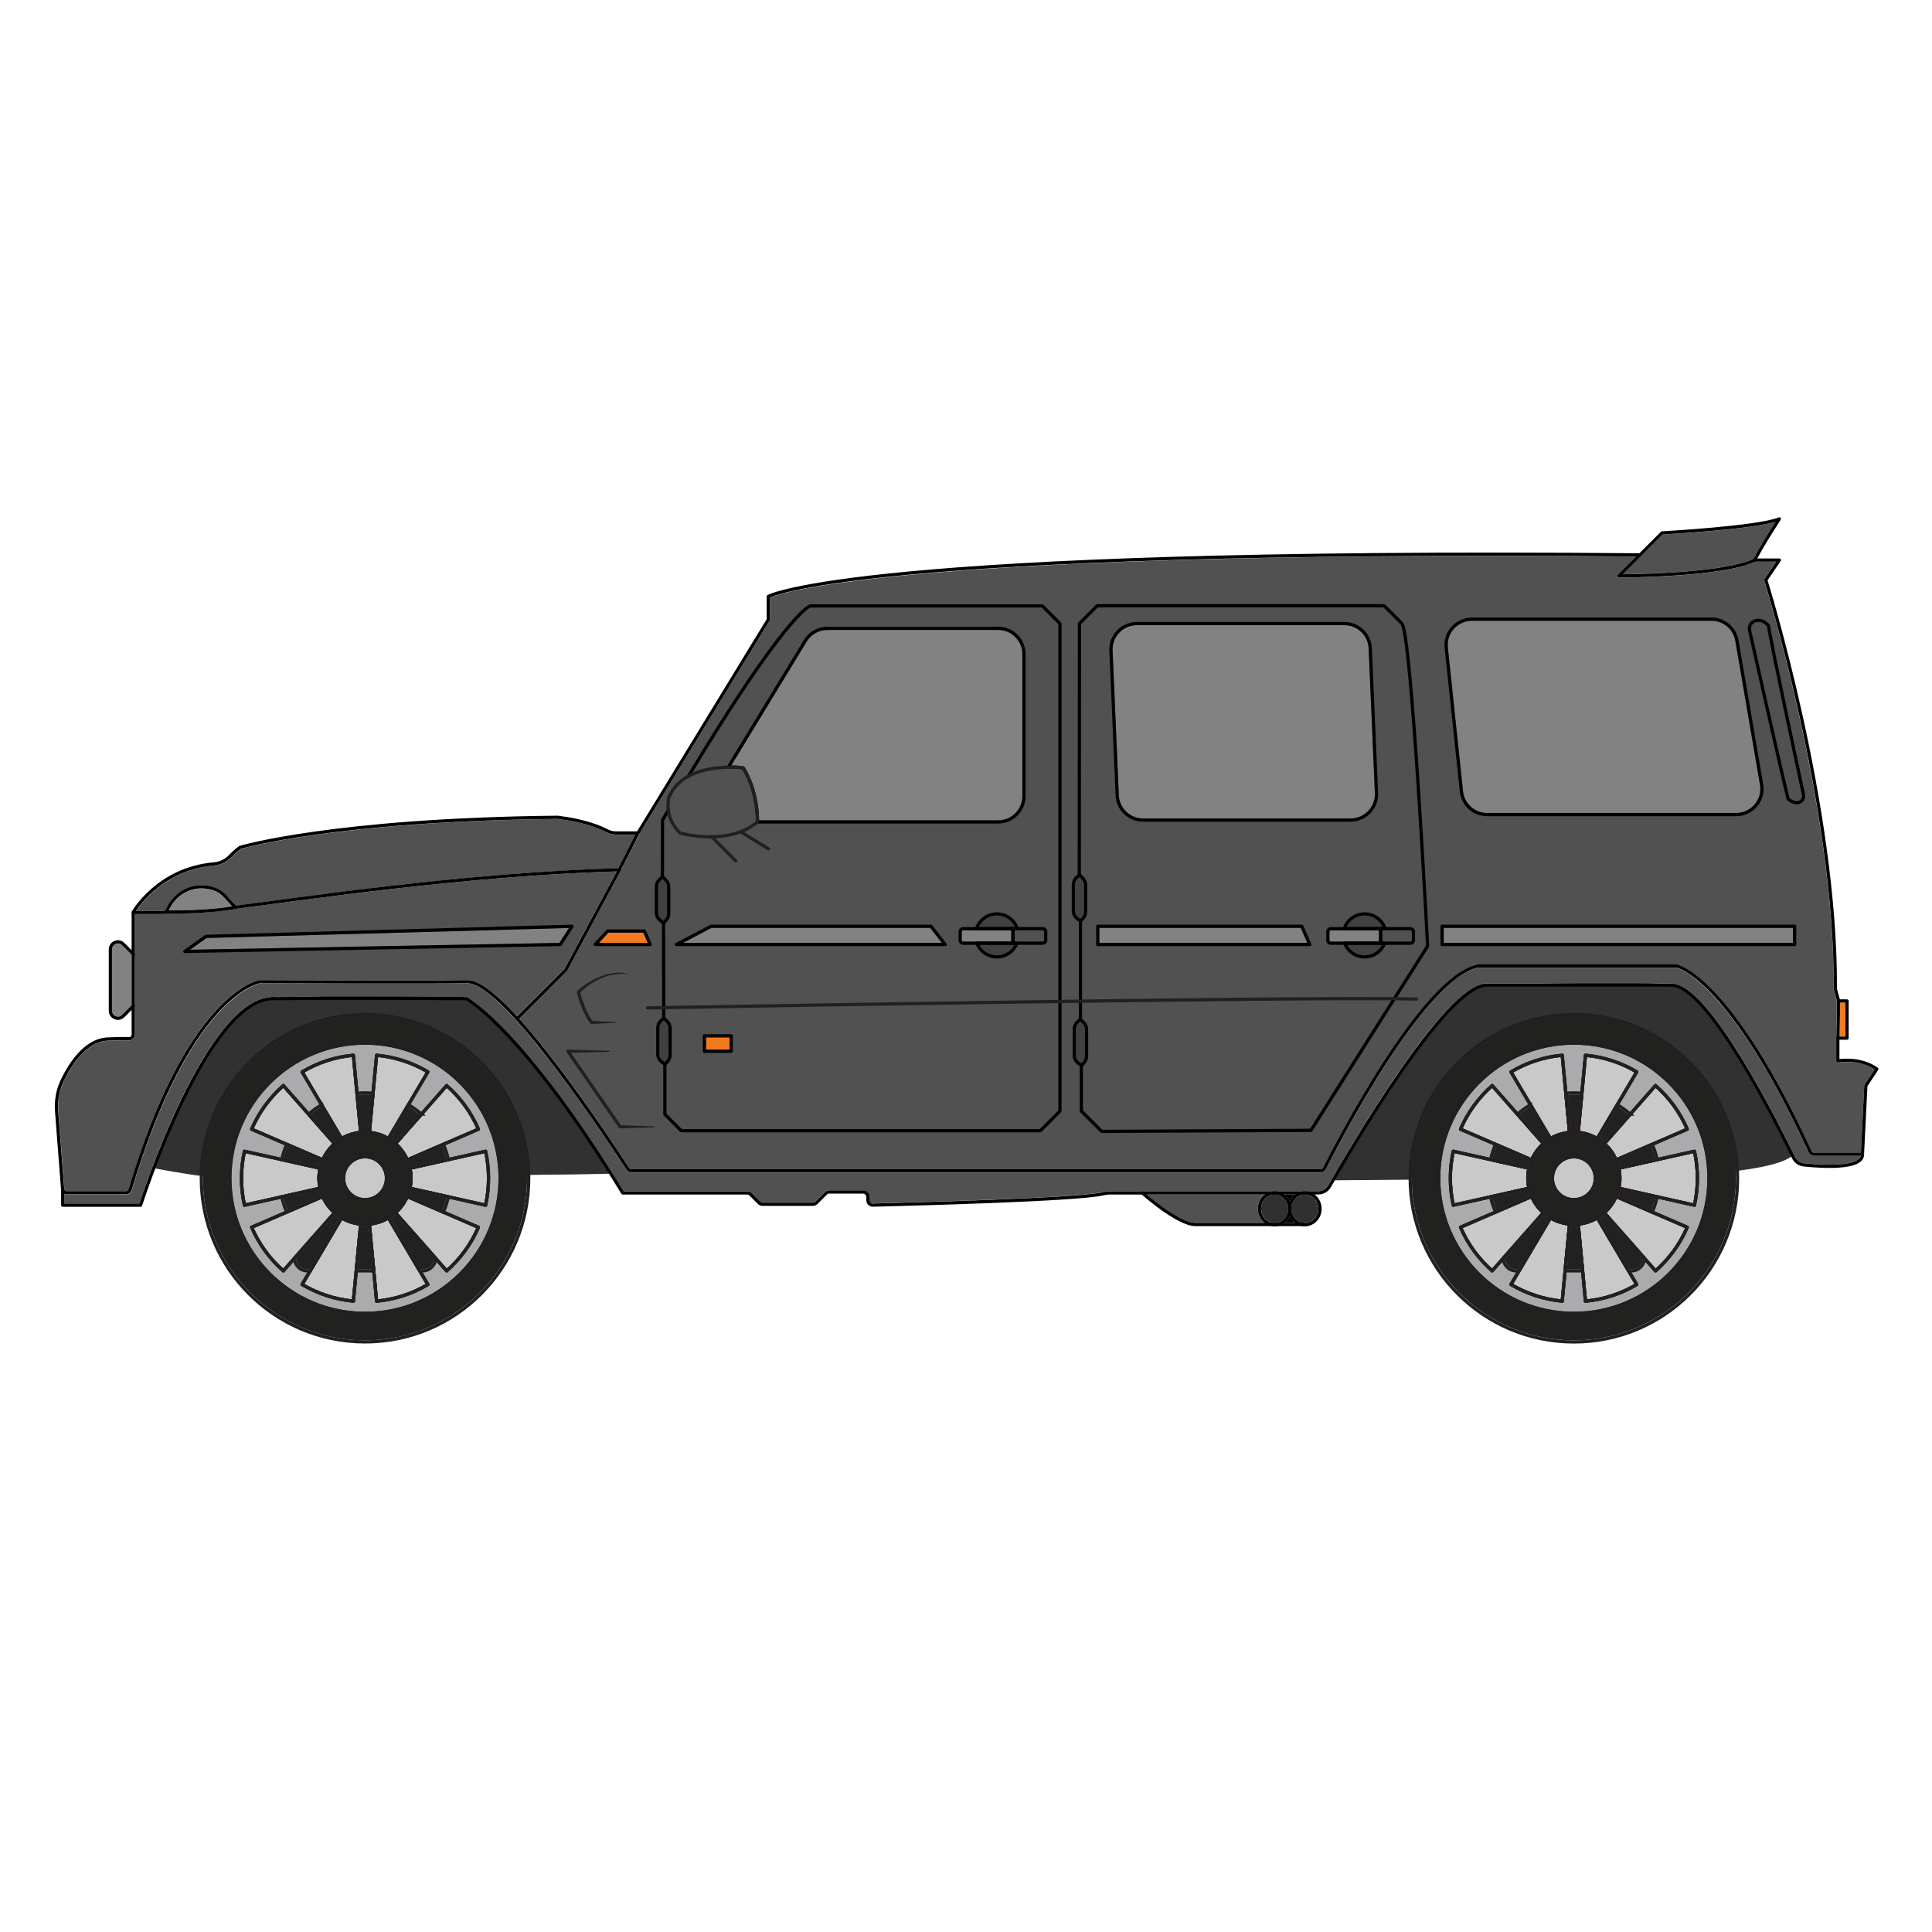 <?xml version="1.0" encoding="UTF-8"?>
<svg xmlns="http://www.w3.org/2000/svg" viewBox="0 0 300 300">
  <g id="a" data-name="Layer 10">
    <path d="M23.86,181.4c32.82,1.55,21.85,1.92,32.82,1.55,11.69-.39,38.18-.69,38.18-.69,0,0-14.23-23.29-22.41-27.2-3.4-1.63-30.82.05-30.82.05,0,0-6.9-.04-16.28,22.49" style="fill: #313131;"/>
    <path d="M244.2,182.95s30.11.31,34.13-3.53c-5.76-12.01-13.96-25.42-18.22-26.39s-29.86,0-29.86,0c0,0-6.31.87-23.27,30.25" style="fill: #313131;"/>
    <path d="M23.86,181.4c16.59,3.11,21.85,1.92,32.82,1.55,11.69-.39,38.18-.69,38.18-.69" style="fill: #313131;"/>
  </g>
  <g id="b" data-name="Car color">
    <polygon points="285.75 155.68 286.56 155.68 286.56 160.96 285.64 160.96 285.75 155.68" style="fill: #f47a20;"/>
    <path d="M36.07,140.73c-3.59.61-8.29.64-9.82.64,1-2.31,3.36-3.68,5.75-3.35,1.79.25,2.41.93,3.36,1.97.21.23.45.49.71.75Z" style="fill: #828282;"/>
    <path d="M18.96,157.6c-.32.32-.73.31-1.01.2-.28-.11-.57-.4-.57-.85v-9.51c0-.46.29-.74.57-.85.28-.11.69-.12,1.01.2l1.49,1.49v7.84l-1.49,1.49Z" style="fill: #828282;"/>
    <path d="M185.57,189.88c-2.14,0-6.15-3.22-7.56-4.4h18.41c-.67.49-1.11,1.3-1.11,2.22s.42,1.69,1.06,2.18h-10.82Z" style="fill: #505150;"/>
    <path d="M198.27,189.88h-.69c-.99-.18-1.75-1.08-1.75-2.18,0-1.22.94-2.22,2.1-2.22s2.1,1,2.1,2.22c0,1.1-.76,2.01-1.75,2.18Z" style="fill: #303030;"/>
    <path d="M204.71,187.7c0,1.22-.94,2.22-2.1,2.22-.05,0-.09-.01-.13-.01-.02,0-.03-.02-.06-.02h-.16c-.99-.18-1.75-1.08-1.75-2.18,0-1.22.94-2.22,2.1-2.22s2.1,1,2.1,2.22Z" style="fill: #303030;"/>
    <g>
      <path d="M289.52,168.44s-.04.08-.04.13l-.52,10.44h-7.28c-.16,0-.31-.1-.38-.25-12-26.11-19.98-28.77-20.85-28.99-.05-.01-.1-.02-.15-.02h-30.73c-.08,0-.15,0-.22.02-8.8,2-22.38,28.56-23.9,31.58-.07.14-.21.22-.37.22h-107.02c-.14,0-.27-.07-.35-.18-2.14-3.33-10.25-15.67-17.07-23.2l7.39-7.39s.03-.04.04-.06l8.33-15.55s0,0,0,0c0,0,0,0,0,0,1.59-3.06,2.79-5.52,2.88-5.7l20.23-33.13s.04-.08.04-.13v-3.44c1.64-.7,20.41-7.36,134.52-6.37l-2.85,2.85c-.07.07-.09.18-.05.27.04.09.13.15.23.15.65,0,15.98-.03,21.12-2.46h3.3l-1.85,2.69c-.04.06-.06.14-.03.22.11.35,10.97,35.32,10.79,63.47,0,.02,0,.05,0,.07l.5,1.79-.11,5.74s0,0,0,0c0,0,0,0,0,0v3.54c0,.07.03.14.09.19.06.05.13.07.21.05.03,0,3.19-.55,5.67,1.08l-1.58,2.37Z" style="fill: #505150;"/>
      <path d="M164.77,96.65l-2.74-2.74s-.11-.07-.18-.07h-36.02s0,0,0,0c-.14.02-3.63.74-19.11,26.51-1.45.8-2.5,1.95-3.12,3.47-.12.63-.15,1.27-.08,1.92l-.85,1.47s-.03.08-.03.12c0,5.7-.02,8.15-.02,8.67l-.39.36c-.35.33-.55.79-.55,1.27v4.08c0,.52.23,1.01.64,1.34l.46.38.04,14.53-.38.36c-.35.33-.55.79-.55,1.27v4.08c0,.52.23,1.01.64,1.34l.46.38v7.63c0,.07.03.13.07.18l2.55,2.55s.11.07.18.07h55.75c.07,0,.13-.03.18-.07l3.05-3.05s.07-.11.07-.18v-75.7c0-.07-.03-.13-.07-.18Z" style="fill: #505150;"/>
      <path d="M254.85,86.34l3.34-3.34c1.31-.07,13.39-.77,17.51-1.96-2.35,3.65-3.23,5.36-3.41,5.74-4.5,2.1-17.33,2.36-20.28,2.39l2.84-2.84Z" style="fill: #505150;"/>
      <path d="M33.28,134.41c1.02-.09,1.97-.55,2.68-1.3.74-.78,1.34-1.21,1.48-1.3.82-.23,15.72-4.31,49.15-4.64,4.15.5,6.55,1.52,7.61,2.09.44.23.92.35,1.43.35h3.03c-.39.79-1.39,2.8-2.63,5.21-20.21.59-42.06,3.51-53.82,5.08-2.18.29-4.05.54-5.54.73-.36-.35-.66-.67-.94-.99-.95-1.04-1.69-1.86-3.66-2.13-2.62-.36-5.22,1.15-6.3,3.68-.07.15-.22.25-.38.25h-4.23c.95-1.42,4.81-6.42,12.13-7.04Z" style="fill: #505150;"/>
      <path d="M9.06,172.54c-.13-1.64.19-3.29.91-4.77,1.3-2.65,3.49-5.88,6.57-6.15,1.11-.06,1.94-.08,2.54-.08.39,0,.7,0,.92.02.25,0,.48-.08.66-.25.18-.17.28-.41.28-.67v-12.36c.03-.06.03-.12,0-.18v-6.16h4.44c.13,0,.26-.04.37-.09.1,0,.38,0,.83,0,1.92,0,6.6-.07,10.04-.73,1.51-.19,3.41-.44,5.65-.74,11.69-1.56,33.38-4.46,53.48-5.07l-8.11,15.14-7.35,7.35c-3.06-3.32-5.83-5.62-7.66-5.62h-.04c-5.51.09-25.91.02-32.03,0h-.19s-.08,0-.12.01c-1.15.23-11.52,3.09-20.26,32.46-.05.18-.21.3-.39.3h-9.2c-.22,0-.39-.16-.41-.38l-.93-12.06Z" style="fill: #505150;"/>
      <path d="M288.62,179.95c-1.41,1.26-6.42.89-8.51.67-.61-.06-1.13-.43-1.4-.99-3.04-6.32-13.42-26.92-19.18-26.92h-28.69c-6.27,0-20.42,24.01-24.61,31.37-.31.55-.9.9-1.54.9h-32.35c-.42,0-.8.04-1.16.13-3.68.93-30.36,1.62-35.68,1.75-.14,0-.27-.05-.37-.14s-.15-.23-.15-.36v-.51c0-.56-.45-1.01-1.01-1.01h-5.24c-.27,0-.52.1-.71.29l-1.47,1.47c-.1.1-.22.15-.36.15h-7.81c-.14,0-.26-.05-.36-.15l-1.32-1.32c-.19-.19-.44-.3-.71-.3h-19.17c-14.98-24.63-24.16-30.08-24.25-30.13-.04-.02-.08-.03-.12-.03-.18,0-18.42-.13-29.58,0-10.29-.89-20.3,29.2-21.23,32.07h-11.65v-1.51c.12.06.26.11.41.11h9.2c.4,0,.75-.26.87-.66,8.81-29.59,19.43-32.03,19.9-32.12h.19c6.12.02,26.53.09,32.04,0h.03c4.72,0,17.71,18.19,24.65,28.96.17.26.45.41.77.41h107.02c.35,0,.66-.19.82-.5,1.51-3,14.99-29.36,23.57-31.31.04,0,.07-.01.11-.01h30.76c.34.09,8.42,2.37,20.52,28.71.15.33.48.54.83.54h7.21c-.05.16-.13.32-.28.45Z" style="fill: #505150;"/>
      <path d="M203.43,175.27l-32.26.16-3.02-3.02v-6.85l.36-.39c.3-.32.46-.74.46-1.18v-4.14c0-.47-.18-.91-.52-1.24l-.44-.43v-15.06l.36-.39c.29-.32.46-.74.46-1.17v-4.14c0-.46-.19-.91-.52-1.24l-.47-.46.03-38.82,2.61-2.61h44.34c.38.37,2.14,2.08,2.69,2.69,1.05,1.18,2.92,30.42,3.92,49.84l-18,28.43Z" style="fill: #505150;"/>
    </g>
    <path d="M176.52,97.08c-1.04,0-2,.41-2.72,1.16-.72.75-1.09,1.73-1.04,2.77l.97,22.48c.09,2.02,1.74,3.6,3.76,3.6h32.25c1.04,0,2-.41,2.72-1.16.72-.75,1.09-1.73,1.04-2.77l-.97-22.48c-.09-2.02-1.74-3.6-3.76-3.6h-32.25Z" style="fill: #828282;"/>
    <path d="M228.55,96.39c-1.06,0-2.08.45-2.79,1.24-.71.79-1.05,1.85-.94,2.9l2.36,22.34c.2,1.92,1.8,3.36,3.73,3.36h38.68c1.11,0,2.15-.49,2.87-1.33.71-.85,1.02-1.96.83-3.05l-3.83-22.34c-.31-1.81-1.87-3.12-3.7-3.12h-37.21Z" style="fill: #828282;"/>
    <polygon points="93 146.41 100.58 146.41 99.89 144.82 94.47 144.82 93 146.41" style="fill: #f47a20;"/>
    <polygon points="32.07 145.65 29.51 147.48 86.86 146.42 88.35 144.1 32.07 145.65" style="fill: #828282;"/>
    <polygon points="106.05 146.41 146.25 146.41 144.44 144.08 110.48 144.08 106.05 146.41" style="fill: #828282;"/>
    <polygon points="170.71 146.41 203 146.41 201.98 144.08 170.71 144.08 170.71 146.41" style="fill: #828282;"/>
    <rect x="224.18" y="144.08" width="54.24" height="2.33" style="fill: #828282;"/>
    <path d="M277.9,123.93c.71.53,1.28.61,1.7.22.19-.17.27-.46.21-.73-.8-3.7-4.78-22.24-5.44-26.2-.61-.63-1.25-.81-1.9-.52-.42.18-.64.65-.54,1.11h0c.55,2.43,5.3,23.62,5.98,26.12Z" style="fill: #505150;"/>
    <rect x="109.63" y="161.09" width="3.66" height="1.9" style="fill: #f47a20;"/>
    <path d="M154.8,142.16c1.22,0,2.3.71,2.8,1.79h-5.61c.5-1.08,1.59-1.79,2.8-1.79Z" style="fill: #414141;"/>
    <path d="M149.34,146.01v-1.35c0-.11.09-.2.2-.2h7.5v1.76h-7.5c-.11,0-.2-.09-.2-.2Z" style="fill: #828282;"/>
    <path d="M154.8,148.34c-1.14,0-2.19-.64-2.72-1.63h5.44c-.53.99-1.58,1.63-2.72,1.63Z" style="fill: #414141;"/>
    <path d="M162.13,145.99c0,.12-.1.22-.22.22h-4.37v-1.76h4.37c.12,0,.22.1.22.22v1.32Z" style="fill: #505150;"/>
    <path d="M211.9,142.16c1.22,0,2.3.71,2.8,1.79h-5.61c.5-1.08,1.59-1.79,2.8-1.79Z" style="fill: #414141;"/>
    <path d="M206.44,146.01v-1.35c0-.11.09-.2.2-.2h7.5v1.76h-7.5c-.11,0-.2-.09-.2-.2Z" style="fill: #828282;"/>
    <path d="M211.9,148.34c-1.14,0-2.19-.64-2.72-1.63h5.44c-.53.99-1.58,1.63-2.72,1.63Z" style="fill: #414141;"/>
    <path d="M219.23,145.99c0,.12-.1.22-.22.22h-4.37v-1.76h4.37c.12,0,.22.1.22.22v1.32Z" style="fill: #505150;"/>
    <path d="M104.07,123.97c.57-1.38,1.57-2.47,2.95-3.22,1.54-.84,3.52-1.29,6.08-1.37,1.05-.04,1.86.05,2.14.09.04.07.11.17.19.32,0,0,0,.01,0,.02.04.07.08.14.12.22,0,.01.02.03.03.05.04.08.08.16.13.25.02.03.03.07.05.1.04.08.08.16.12.24.02.05.05.11.07.16.03.08.07.15.1.23.03.06.05.13.08.2.03.08.07.16.1.25.03.07.06.15.08.22.03.09.07.18.1.27.03.08.06.17.08.25.03.1.07.19.1.29.03.09.05.18.08.28.03.1.06.21.09.31.03.1.05.2.08.3.03.11.06.22.08.33.02.11.05.22.07.33.02.12.05.23.07.35.02.12.04.24.06.36.02.12.04.24.06.36.02.13.03.26.05.39.01.12.03.25.04.38.01.13.02.27.03.4,0,.13.02.26.03.4,0,.14,0,.28.01.42,0,.12,0,.24,0,.37-4.2,3.44-10.95,1.8-11.62,1.62-.24-.22-1.46-1.43-1.72-3.35-.08-.64-.05-1.24.05-1.81Z" style="fill: #505150;"/>
    <path d="M117.87,127.38c0-.13-.01-.26-.01-.39,0-.14,0-.29-.02-.43,0-.17-.02-.33-.04-.49-.01-.14-.02-.27-.04-.4-.02-.16-.04-.31-.06-.46-.02-.13-.03-.26-.05-.38-.02-.15-.05-.29-.08-.43-.02-.12-.04-.24-.07-.36-.03-.14-.06-.27-.09-.41-.03-.11-.05-.22-.08-.33-.03-.13-.07-.26-.1-.38-.03-.1-.05-.2-.08-.3-.04-.12-.07-.24-.11-.35-.03-.09-.06-.19-.09-.28-.04-.11-.08-.21-.11-.32-.03-.08-.06-.17-.09-.25-.04-.1-.08-.2-.12-.29-.03-.07-.06-.15-.09-.22-.04-.09-.08-.17-.11-.26-.03-.07-.06-.13-.09-.2-.04-.08-.07-.15-.11-.22-.03-.06-.06-.12-.08-.17-.04-.07-.07-.13-.1-.2-.02-.04-.05-.09-.07-.13-.03-.06-.06-.1-.09-.15-.02-.04-.04-.08-.06-.11-.03-.05-.05-.08-.07-.12-.01-.02-.03-.05-.04-.07-.03-.04-.05-.07-.06-.1,0,0-.01-.02-.02-.03-.02-.03-.03-.05-.04-.06-.04-.05-.1-.09-.16-.1-.03,0-.73-.14-1.8-.12-.03,0-.06,0-.09,0l11.72-19.25c.67-1.11,1.9-1.8,3.2-1.8h26.54c2.07,0,3.75,1.68,3.75,3.75v22.06c0,2.07-1.68,3.75-3.75,3.75h-37.13Z" style="fill: #828282;"/>
    <g>
      <path d="M166.92,141.44v-4.08c0-.34.14-.67.39-.9l.28-.27.37.37c.23.23.37.55.37.88v4.14c0,.31-.12.61-.33.84l-.26.29-.37-.3c-.29-.24-.45-.58-.45-.96Z" style="fill: #414141;"/>
      <path d="M167.06,163.87v-4.08c0-.34.14-.67.39-.9l.28-.27.37.37c.24.23.37.55.37.88v4.14c0,.31-.12.61-.33.84l-.26.29-.37-.3c-.29-.24-.45-.58-.45-.96Z" style="fill: #414141;"/>
      <path d="M102.18,141.72v-4.08c0-.34.14-.67.39-.9l.28-.27.37.37c.23.23.37.55.37.88v4.14c0,.31-.12.61-.33.84l-.26.29-.37-.3c-.29-.24-.45-.58-.45-.96Z" style="fill: #414141;"/>
      <path d="M102.39,163.68v-4.08c0-.34.14-.67.39-.9l.28-.27.37.37c.23.23.37.55.37.88v4.14c0,.31-.12.61-.33.84l-.26.29-.37-.3c-.29-.24-.45-.58-.45-.96Z" style="fill: #414141;"/>
    </g>
    <path d="M199.41,185.48h1.71c-.37.27-.66.64-.86,1.07-.19-.43-.49-.8-.86-1.07Z"/>
    <path d="M199.45,189.88c.35-.27.63-.62.81-1.04.18.41.47.77.81,1.04h-1.63Z"/>
  </g>
  <g id="c" data-name="Car Outline">
    <path d="M176.52,96.83h32.24c2.15,0,3.92,1.69,4.01,3.84l.97,22.48c.1,2.28-1.73,4.19-4.01,4.19h-32.24c-2.15,0-3.92-1.69-4.01-3.84l-.97-22.48c-.1-2.28,1.73-4.19,4.01-4.19Z" style="fill: none; stroke: #000; stroke-linecap: round; stroke-linejoin: round; stroke-width: .5px;"/>
    <path d="M228.55,96.14h37.21c1.95,0,3.62,1.4,3.95,3.33l3.83,22.34c.42,2.45-1.46,4.68-3.95,4.68h-38.68c-2.05,0-3.77-1.55-3.98-3.58l-2.36-22.34c-.25-2.36,1.6-4.42,3.98-4.42Z" style="fill: none; stroke: #000; stroke-linecap: round; stroke-linejoin: round; stroke-width: .5px;"/>
    <path d="M159,101.57v22.06c0,2.21-1.79,4-4,4h-37.38c0-5.22-2.23-8.39-2.23-8.39,0,0-.95-.16-2.3-.11l11.96-19.64c.72-1.19,2.02-1.92,3.41-1.92h26.54c2.21,0,4,1.79,4,4Z" style="fill: none; stroke: #000; stroke-linecap: round; stroke-linejoin: round; stroke-width: .5px;"/>
    <polygon points="92.43 146.66 94.36 144.57 100.06 144.57 100.96 146.66 92.43 146.66" style="fill: none; stroke: #000; stroke-linecap: round; stroke-linejoin: round; stroke-width: .5px;"/>
    <path d="M102.86,136.13l.54.53c.28.28.44.66.44,1.06v4.14c0,.37-.14.73-.39,1.01l-.42.46-.55-.45c-.35-.28-.55-.7-.55-1.15v-4.08c0-.41.17-.8.47-1.08l.46-.43Z" style="fill: none; stroke: #000; stroke-linecap: round; stroke-linejoin: round; stroke-width: .5px;"/>
    <path d="M103.07,158.08l.54.53c.28.28.44.66.44,1.06v4.14c0,.37-.14.73-.39,1.01l-.42.46-.55-.45c-.35-.28-.55-.7-.55-1.15v-4.08c0-.41.17-.8.47-1.08l.46-.43Z" style="fill: none; stroke: #000; stroke-linecap: round; stroke-linejoin: round; stroke-width: .5px;"/>
    <path d="M167.6,135.84l.54.53c.28.28.44.66.44,1.06v4.14c0,.37-.14.73-.39,1.01l-.42.46-.55-.45c-.35-.28-.55-.7-.55-1.15v-4.08c0-.41.17-.8.47-1.08l.46-.43Z" style="fill: none; stroke: #000; stroke-linecap: round; stroke-linejoin: round; stroke-width: .5px;"/>
    <path d="M167.74,158.27l.54.53c.28.28.44.66.44,1.06v4.14c0,.37-.14.73-.39,1.01l-.42.46-.55-.45c-.35-.28-.55-.7-.55-1.15v-4.08c0-.41.17-.8.47-1.08l.46-.43Z" style="fill: none; stroke: #000; stroke-linecap: round; stroke-linejoin: round; stroke-width: .5px;"/>
    <path d="M102.86,136.13s.02-2.27.02-8.79c.3-.52.6-1.03.89-1.53" style="fill: none; stroke: #000; stroke-linecap: round; stroke-linejoin: round; stroke-width: .5px;"/>
    <path d="M106.9,120.53c14.48-24.12,18.61-26.44,18.93-26.44" style="fill: none; stroke: #000; stroke-linecap: round; stroke-linejoin: round; stroke-width: .5px;"/>
    <path d="M103.03,143.33l.04,14.76-.04-14.76Z" style="fill: none; stroke: #000; stroke-linecap: round; stroke-linejoin: round; stroke-width: .5px;"/>
    <polyline points="103.24 165.28 103.24 173.03 105.79 175.58 161.54 175.58 164.59 172.53 164.59 96.83 161.85 94.09 125.83 94.09" style="fill: none; stroke: #000; stroke-linecap: round; stroke-linejoin: round; stroke-width: .5px;"/>
    <line x1="167.77" y1="143.04" x2="167.77" y2="158.27" style="fill: none; stroke: #000; stroke-linecap: round; stroke-linejoin: round; stroke-width: .5px;"/>
    <path d="M167.91,165.47v7.05l3.16,3.16,32.5-.16,18.11-28.61s-2.51-48.68-4-50.08c-.62-.69-2.77-2.77-2.77-2.77h-44.54l-2.75,2.75-.03,39.03" style="fill: none; stroke: #000; stroke-linecap: round; stroke-linejoin: round; stroke-width: .5px;"/>
    <polygon points="28.7 147.74 87 146.66 88.82 143.83 31.99 145.4 28.7 147.74" style="fill: none; stroke: #000; stroke-linecap: round; stroke-linejoin: round; stroke-width: .5px;"/>
    <polygon points="105.03 146.66 146.76 146.66 144.56 143.83 110.42 143.83 105.03 146.66" style="fill: none; stroke: #000; stroke-linecap: round; stroke-linejoin: round; stroke-width: .5px;"/>
    <polygon points="170.46 146.66 170.46 143.83 202.14 143.83 203.38 146.66 170.46 146.66" style="fill: none; stroke: #000; stroke-linecap: round; stroke-linejoin: round; stroke-width: .5px;"/>
    <rect x="223.93" y="143.83" width="54.74" height="2.83" style="fill: none; stroke: #000; stroke-linecap: round; stroke-linejoin: round; stroke-width: .5px;"/>
    <path d="M271.68,97.87c-.13-.57.15-1.16.68-1.4.57-.25,1.37-.28,2.23.64.63,3.83,4.78,23.14,5.45,26.26.08.35-.02.72-.28.97-.36.34-1.02.57-2.09-.26-.56-2-5.06-22.03-6-26.21Z" style="fill: none; stroke: #000; stroke-linecap: round; stroke-linejoin: round; stroke-width: .5px;"/>
    <rect x="109.38" y="160.84" width="4.16" height="2.4" style="fill: none; stroke: #000; stroke-linecap: round; stroke-linejoin: round; stroke-width: .5px;"/>
    <ellipse cx="202.62" cy="187.7" rx="2.35" ry="2.47" style="fill: none; stroke: #000; stroke-linecap: round; stroke-linejoin: round; stroke-width: .5px;"/>
    <ellipse cx="197.92" cy="187.7" rx="2.35" ry="2.47" style="fill: none; stroke: #000; stroke-linecap: round; stroke-linejoin: round; stroke-width: .5px;"/>
    <path d="M157.29,144.2v2.26h-7.75c-.25,0-.45-.2-.45-.45v-1.35c0-.25.2-.45.45-.45h7.75Z" style="fill: none; stroke: #000; stroke-linecap: round; stroke-linejoin: round; stroke-width: .5px;"/>
    <path d="M162.38,144.67v1.32c0,.26-.21.47-.47.47h-4.62v-2.26h4.62c.26,0,.47.21.47.47Z" style="fill: none; stroke: #000; stroke-linecap: round; stroke-linejoin: round; stroke-width: .5px;"/>
    <path d="M157.91,146.46c-.48,1.24-1.7,2.13-3.11,2.13s-2.63-.89-3.11-2.13h6.22Z" style="fill: none; stroke: #000; stroke-linecap: round; stroke-linejoin: round; stroke-width: .5px;"/>
    <path d="M151.63,144.2c.44-1.33,1.69-2.29,3.17-2.29s2.73.96,3.17,2.29h-6.34Z" style="fill: none; stroke: #000; stroke-linecap: round; stroke-linejoin: round; stroke-width: .5px;"/>
    <path d="M214.39,144.2v2.26h-7.75c-.25,0-.45-.2-.45-.45v-1.35c0-.25.2-.45.45-.45h7.75Z" style="fill: none; stroke: #000; stroke-linecap: round; stroke-linejoin: round; stroke-width: .5px;"/>
    <path d="M219.48,144.67v1.32c0,.26-.21.47-.47.47h-4.62v-2.26h4.62c.26,0,.47.21.47.47Z" style="fill: none; stroke: #000; stroke-linecap: round; stroke-linejoin: round; stroke-width: .5px;"/>
    <path d="M215.01,146.46c-.48,1.24-1.7,2.13-3.11,2.13s-2.63-.89-3.11-2.13h6.22Z" style="fill: none; stroke: #000; stroke-linecap: round; stroke-linejoin: round; stroke-width: .5px;"/>
    <path d="M208.73,144.2c.44-1.33,1.69-2.29,3.17-2.29s2.73.96,3.17,2.29h-6.34Z" style="fill: none; stroke: #000; stroke-linecap: round; stroke-linejoin: round; stroke-width: .5px;"/>
    <path d="M100.55,156.51s102.58-1.83,119.38-1.37" style="fill: none; stroke: #231f20; stroke-linecap: round; stroke-linejoin: round; stroke-width: .5px;"/>
    <path d="M97.68,151.27c-2.87-.41-5.71.95-7.69,2.96,0,0,.07-.24.07-.24.22.82.48,1.63.8,2.41.31.76.69,1.55,1.18,2.19l-.19-.08,3.94.21s.04.02.04.04c0,.02-.02.04-.04.04l-3.94.21c-.08,0-.14-.03-.19-.09-.56-.72-.92-1.5-1.27-2.33-.33-.81-.6-1.64-.82-2.48-.02-.09,0-.18.07-.23,2.01-1.9,5.55-3.47,8.04-2.61h0Z" style="fill: #231f20;"/>
    <path d="M94.58,163.32l-6.4.17.21-.39,8.11,11.73-.21-.11,5.26.17c.1,0,.11.17,0,.16,0,0-5.26.17-5.26.17-.09,0-.16-.04-.21-.11l-8.11-11.73c-.12-.16,0-.4.21-.39,0,0,6.4.17,6.4.17.09,0,.09.15,0,.15h0Z" style="fill: #231f20;"/>
    <path d="M117.62,127.63c-4.55,3.84-12,1.73-12,1.73,0,0-1.54-1.3-1.85-3.55-.07-.58-.07-1.23.07-1.94.66-1.59,1.77-2.64,3.06-3.34,2.08-1.14,4.59-1.35,6.19-1.4,1.35-.05,2.3.11,2.3.11,0,0,2.23,3.17,2.23,8.39Z" style="fill: none; stroke: #231f20; stroke-linecap: round; stroke-linejoin: round; stroke-width: .5px;"/>
    <line x1="110.5" y1="129.94" x2="114.24" y2="133.67" style="fill: none; stroke: #231f20; stroke-linecap: round; stroke-linejoin: round; stroke-width: .5px;"/>
    <line x1="115" y1="129.15" x2="119.3" y2="131.8" style="fill: none; stroke: #231f20; stroke-linecap: round; stroke-linejoin: round; stroke-width: .5px;"/>
    <path d="M25.72,141.61s6.45.13,10.86-.72" style="fill: none; stroke: #000; stroke-linecap: round; stroke-linejoin: round; stroke-width: .5px;"/>
    <polyline points="96.18 135.07 87.85 150.62 80.29 158.18" style="fill: none; stroke: #000; stroke-linecap: round; stroke-linejoin: round; stroke-width: .5px;"/>
    <path d="M99.06,129.36l20.24-33.14v-3.6s13.25-7.54,135.37-6.46l3.41-3.41s14.91-.81,18.22-2.18c-2.97,4.57-3.83,6.4-3.83,6.4h3.83l-2.11,3.09s10.98,35.03,10.8,63.54l.51,1.83h1.31v5.77h-1.43v3.54s3.43-.63,6.06,1.26l-1.71,2.57-.53,10.67h-7.52c-.26,0-.5-.16-.6-.39-12.03-26.18-20-28.68-20.69-28.85-.03,0-.06-.01-.09-.01-1.26,0-29.03,0-30.73,0-.06,0-.11,0-.17.02-8.66,1.97-22.04,28.06-23.74,31.44-.11.22-.34.36-.59.36h-107.02c-.23,0-.43-.11-.56-.3-2-3.09-18.98-29.17-24.9-29.07s-31.15,0-32.23,0c-.03,0-.05,0-.08,0-.72.14-11.27,2.74-20.07,32.29-.08.28-.34.48-.63.48-1.69,0-7.33,0-9.2,0-.35,0-.63-.27-.66-.61l-.93-12.06c-.13-1.69.19-3.38.94-4.9,1.24-2.54,3.51-6,6.78-6.29,1.8-.09,2.88-.09,3.49-.06.38.02.69-.29.69-.66v-18.94s4.69,0,4.69,0c.27,0,.51-.16.61-.41h0c1.02-2.38,3.47-3.88,6.03-3.53s2.89,1.56,4.55,3.13c9.6-1.2,35.6-5.14,59.6-5.83,1.66-3.2,2.88-5.71,2.88-5.71h-3.44c-.46,0-.9-.11-1.31-.32-1.01-.53-3.45-1.6-7.7-2.11-34.71.34-49.29,4.66-49.29,4.66,0,0-.69.44-1.56,1.36-.66.7-1.56,1.14-2.52,1.22-8.72.74-12.56,7.54-12.56,7.54" style="fill: none; stroke: #000; stroke-linecap: round; stroke-linejoin: round; stroke-width: .5px;"/>
    <path d="M254.67,86.16l-3.27,3.27s15.97,0,21.07-2.46" style="fill: none; stroke: #000; stroke-linecap: round; stroke-linejoin: round; stroke-width: .5px;"/>
    <path d="M9.74,184.62v2.52h12.09s10.51-32.97,21.03-32.07c11.31-.13,29.6,0,29.6,0,0,0,9.07,5.21,24.24,30.17h19.31c.2,0,.39.08.54.22l1.32,1.32c.14.14.33.22.54.22h7.81c.2,0,.39-.08.54-.22l1.47-1.47c.14-.14.33-.22.54-.22h5.24c.42,0,.76.34.76.76v.52c0,.43.35.77.78.76,4.95-.12,32.01-.82,35.73-1.76.36-.09.73-.13,1.1-.13h5s5.49,4.9,8.23,4.9h16.86" style="fill: none; stroke: #000; stroke-linecap: round; stroke-linejoin: round; stroke-width: .5px;"/>
    <path d="M177.34,185.23h27.35c.73,0,1.4-.39,1.76-1.02,3.13-5.49,18.12-31.24,24.39-31.24h28.69c5.73,0,16.57,21.83,18.96,26.78.3.63.9,1.05,1.6,1.13,2.66.28,9.12.72,9.12-1.62" style="fill: none; stroke: #000; stroke-linecap: round; stroke-linejoin: round; stroke-width: .5px;"/>
    <path d="M20.7,156.21l-1.56,1.56c-.74.74-2,.22-2-.83v-9.51c0-1.05,1.26-1.57,2-.83l1.6,1.6" style="fill: none; stroke: #000; stroke-linecap: round; stroke-linejoin: round; stroke-width: .5px;"/>
    <line x1="285.39" y1="161.21" x2="285.5" y2="155.43" style="fill: none; stroke: #000; stroke-linecap: round; stroke-linejoin: round; stroke-width: .5px;"/>
  </g>
  <g id="d" data-name="Wheel color">
    <path d="M56.68,157.79c-13.88,0-25.17,11.29-25.17,25.17s11.29,25.17,25.17,25.17,25.17-11.29,25.17-25.17-11.29-25.17-25.17-25.17Z" style="fill: #212120;"/>
    <path d="M56.68,162.22c-11.44,0-20.74,9.3-20.74,20.73s9.3,20.74,20.74,20.74,20.73-9.3,20.73-20.74-9.3-20.73-20.73-20.73Z" style="fill: #ababad;"/>
    <path d="M56.68,190.35c-4.08,0-7.4-3.32-7.4-7.4s3.32-7.4,7.4-7.4,7.4,3.32,7.4,7.4-3.32,7.4-7.4,7.4Z" style="fill: #212120;"/>
    <path d="M56.68,179.87c-1.7,0-3.08,1.38-3.08,3.08s1.38,3.08,3.08,3.08,3.08-1.38,3.08-3.08-1.38-3.08-3.08-3.08Z" style="fill: #c9c9c9;"/>
    <path d="M57.62,190.28l1.08,11.48c2.62-.27,5.1-1.08,7.39-2.4l-5.87-9.93c-.8.45-1.7.73-2.61.84Z" style="fill: #231f20;"/>
    <path d="M47.25,199.36c2.28,1.32,4.76,2.12,7.39,2.41l1.09-11.48c-.91-.11-1.8-.4-2.61-.84l-5.88,9.92Z" style="fill: #231f20;"/>
    <path d="M63.94,184.32l11.26,2.52c.54-2.56.54-5.24,0-7.77l-11.26,2.52c.17.9.17,1.84,0,2.73Z" style="fill: #c9c9c9;"/>
    <path d="M63.36,179.79l10.59-4.58c-1.07-2.39-2.64-4.56-4.57-6.29l-7.63,8.66c.67.63,1.22,1.39,1.61,2.21Z" style="fill: #c9c9c9;"/>
    <path d="M60.22,176.47l5.87-9.93c-2.27-1.3-4.82-2.13-7.39-2.4l-1.09,11.49c.91.12,1.8.4,2.6.84Z" style="fill: #c9c9c9;"/>
    <path d="M55.74,175.62l-1.08-11.49c-2.6.28-5.15,1.11-7.39,2.4l5.88,9.93c.81-.44,1.7-.73,2.6-.85Z" style="fill: #c9c9c9;"/>
    <path d="M51.61,177.58l-7.63-8.66c-1.94,1.76-3.52,3.92-4.57,6.29l10.59,4.58c.39-.83.94-1.59,1.61-2.21Z" style="fill: #c9c9c9;"/>
    <path d="M49.42,181.58l-11.26-2.52c-.54,2.56-.54,5.24,0,7.77l11.26-2.52c-.17-.9-.17-1.84,0-2.73Z" style="fill: #c9c9c9;"/>
    <path d="M44.05,186.03c.15.63.35,1.25.6,1.86l5.14-2.23c-.11-.29-.2-.57-.27-.85l-5.47,1.22Z" style="fill: #212120;"/>
    <path d="M44.05,179.87l5.47,1.22c.07-.29.16-.57.27-.85l-5.14-2.22c-.25.59-.45,1.21-.6,1.85Z" style="fill: #212120;"/>
    <path d="M48.27,173.03l3.71,4.21c.22-.19.46-.36.72-.52l-2.85-4.83c-.54.33-1.07.71-1.57,1.14Z" style="fill: #212120;"/>
    <path d="M55.7,169.99l.53,5.59c.28-.02.61-.02.89,0l.52-5.59c-.64-.05-1.31-.05-1.94,0Z" style="fill: #212120;"/>
    <path d="M60.65,176.72c.25.16.49.33.72.53l3.72-4.22c-.53-.44-1.06-.82-1.59-1.14l-2.85,4.84Z" style="fill: #212120;"/>
    <path d="M63.56,185.66l5.16,2.23c.25-.61.45-1.23.6-1.85l-5.49-1.23c-.07.28-.16.57-.27.85Z" style="fill: #212120;"/>
    <path d="M63.56,180.25c.11.28.2.56.27.85l5.49-1.23c-.15-.64-.35-1.26-.6-1.85l-5.16,2.23Z" style="fill: #212120;"/>
    <path d="M61.75,188.33l7.63,8.66c1.94-1.76,3.52-3.92,4.57-6.29l-10.59-4.58c-.39.83-.94,1.59-1.61,2.21Z" style="fill: #c9c9c9;"/>
    <path d="M50,186.12l-10.59,4.58c1.07,2.39,2.64,4.56,4.57,6.29l7.63-8.66c-.67-.63-1.22-1.39-1.61-2.21Z" style="fill: #c9c9c9;"/>
    <path d="M53.13,189.44l-5.87,9.93c2.27,1.3,4.82,2.13,7.39,2.4l1.09-11.49c-.91-.12-1.8-.4-2.6-.84Z" style="fill: #c9c9c9;"/>
    <path d="M57.62,190.28l1.08,11.49c2.6-.28,5.15-1.11,7.39-2.4l-5.88-9.93c-.81.44-1.7.73-2.6.85Z" style="fill: #c9c9c9;"/>
    <path d="M60.66,189.19l2.86,4.83c.56-.34,1.09-.72,1.58-1.14l-3.72-4.21c-.23.2-.47.37-.72.52Z" style="fill: #212120;"/>
    <path d="M55.7,195.92c.64.05,1.31.05,1.94,0l-.52-5.59c-.27.02-.62.02-.89,0l-.53,5.59Z" style="fill: #212120;"/>
    <path d="M48.26,192.87c.5.43,1.03.82,1.58,1.15l2.85-4.83c-.24-.15-.48-.33-.72-.53l-3.71,4.21Z" style="fill: #212120;"/>
    <path d="M45.97,195.47c.07.9.83,1.62,1.75,1.62h.3l3.12-5.28h-1.95l-3.22,3.66Z" style="fill: #212120;"/>
    <polygon points="55.59 197.09 57.76 197.09 57.67 196.18 57.26 191.81 56.1 191.81 55.59 197.09" style="fill: #212120;"/>
    <path d="M65.33,197.09h.31c.92,0,1.67-.7,1.75-1.61l-3.23-3.67h-1.95l3.12,5.28Z" style="fill: #212120;"/>
  </g>
  <g id="e" data-name="Layer 8">
    <path d="M244.39,157.79c-13.88,0-25.17,11.29-25.17,25.17s11.29,25.17,25.17,25.17,25.17-11.29,25.17-25.17-11.29-25.17-25.17-25.17Z" style="fill: #212120;"/>
    <path d="M244.39,162.22c-11.44,0-20.74,9.3-20.74,20.73s9.3,20.74,20.74,20.74,20.73-9.3,20.73-20.74-9.3-20.73-20.73-20.73Z" style="fill: #ababad;"/>
    <path d="M244.39,190.35c-4.08,0-7.4-3.32-7.4-7.4s3.32-7.4,7.4-7.4,7.4,3.32,7.4,7.4-3.32,7.4-7.4,7.4Z" style="fill: #212120;"/>
    <path d="M244.39,179.87c-1.7,0-3.08,1.38-3.08,3.08s1.38,3.08,3.08,3.08,3.08-1.38,3.08-3.08-1.38-3.08-3.08-3.08Z" style="fill: #c9c9c9;"/>
    <path d="M245.34,190.28l1.08,11.48c2.62-.27,5.1-1.08,7.39-2.4l-5.87-9.93c-.8.45-1.7.73-2.61.84Z" style="fill: #231f20;"/>
    <path d="M234.97,199.36c2.28,1.32,4.76,2.12,7.39,2.41l1.09-11.48c-.91-.11-1.8-.4-2.61-.84l-5.88,9.92Z" style="fill: #231f20;"/>
    <path d="M251.66,184.32l11.26,2.52c.54-2.56.54-5.24,0-7.77l-11.26,2.52c.17.9.17,1.84,0,2.73Z" style="fill: #c9c9c9;"/>
    <path d="M251.07,179.79l10.59-4.58c-1.07-2.39-2.64-4.56-4.57-6.29l-7.63,8.66c.67.63,1.22,1.39,1.61,2.21Z" style="fill: #c9c9c9;"/>
    <path d="M247.94,176.47l5.87-9.93c-2.27-1.3-4.82-2.13-7.39-2.4l-1.09,11.49c.91.12,1.8.4,2.6.84Z" style="fill: #c9c9c9;"/>
    <path d="M243.45,175.62l-1.08-11.49c-2.6.28-5.15,1.11-7.39,2.4l5.88,9.93c.81-.44,1.7-.73,2.6-.85Z" style="fill: #c9c9c9;"/>
    <path d="M239.32,177.58l-7.63-8.66c-1.94,1.76-3.52,3.92-4.57,6.29l10.59,4.58c.39-.83.94-1.59,1.61-2.21Z" style="fill: #c9c9c9;"/>
    <path d="M237.13,181.58l-11.26-2.52c-.54,2.56-.54,5.24,0,7.77l11.26-2.52c-.17-.9-.17-1.84,0-2.73Z" style="fill: #c9c9c9;"/>
    <path d="M231.76,186.03c.15.63.35,1.25.6,1.86l5.14-2.23c-.11-.29-.2-.57-.27-.85l-5.47,1.22Z" style="fill: #212120;"/>
    <path d="M231.76,179.87l5.47,1.22c.07-.29.16-.57.27-.85l-5.14-2.22c-.25.59-.45,1.21-.6,1.85Z" style="fill: #212120;"/>
    <path d="M235.99,173.03l3.71,4.21c.22-.19.46-.36.72-.52l-2.85-4.83c-.54.33-1.07.71-1.57,1.14Z" style="fill: #212120;"/>
    <path d="M243.42,169.99l.53,5.59c.28-.02.61-.02.89,0l.52-5.59c-.64-.05-1.31-.05-1.94,0Z" style="fill: #212120;"/>
    <path d="M248.37,176.72c.25.16.49.33.72.53l3.72-4.22c-.53-.44-1.06-.82-1.59-1.14l-2.85,4.84Z" style="fill: #212120;"/>
    <path d="M251.27,185.66l5.16,2.23c.25-.61.45-1.23.6-1.85l-5.49-1.23c-.07.28-.16.57-.27.85Z" style="fill: #212120;"/>
    <path d="M251.27,180.25c.11.28.2.56.27.85l5.49-1.23c-.15-.64-.35-1.26-.6-1.85l-5.16,2.23Z" style="fill: #212120;"/>
    <path d="M249.47,188.33l7.63,8.66c1.94-1.76,3.52-3.92,4.57-6.29l-10.59-4.58c-.39.83-.94,1.59-1.61,2.21Z" style="fill: #c9c9c9;"/>
    <path d="M237.71,186.12l-10.59,4.58c1.07,2.39,2.64,4.56,4.57,6.29l7.63-8.66c-.67-.63-1.22-1.39-1.61-2.21Z" style="fill: #c9c9c9;"/>
    <path d="M240.85,189.44l-5.87,9.93c2.27,1.3,4.82,2.13,7.39,2.4l1.09-11.49c-.91-.12-1.8-.4-2.6-.84Z" style="fill: #c9c9c9;"/>
    <path d="M245.34,190.28l1.08,11.49c2.6-.28,5.15-1.11,7.39-2.4l-5.88-9.93c-.81.44-1.7.73-2.6.85Z" style="fill: #c9c9c9;"/>
    <path d="M248.38,189.19l2.86,4.83c.56-.34,1.09-.72,1.58-1.14l-3.72-4.21c-.23.2-.47.37-.72.52Z" style="fill: #212120;"/>
    <path d="M243.42,195.92c.64.05,1.31.05,1.94,0l-.52-5.59c-.27.02-.62.02-.89,0l-.53,5.59Z" style="fill: #212120;"/>
    <path d="M235.98,192.87c.5.43,1.03.82,1.58,1.15l2.85-4.83c-.24-.15-.48-.33-.72-.53l-3.71,4.21Z" style="fill: #212120;"/>
    <path d="M233.69,195.47c.07.9.83,1.62,1.75,1.62h.3l3.12-5.28h-1.95l-3.22,3.66Z" style="fill: #212120;"/>
    <polygon points="243.31 197.09 245.48 197.09 245.39 196.18 244.98 191.81 243.81 191.81 243.31 197.09" style="fill: #212120;"/>
    <path d="M253.05,197.09h.31c.92,0,1.67-.7,1.75-1.61l-3.23-3.67h-1.95l3.12,5.28Z" style="fill: #212120;"/>
  </g>
  <g id="f" data-name="Layer 9">
    <path d="M251.35,184.51l5.98,1.34c-.18.82-.44,1.61-.77,2.37l-5.62-2.43c.18-.41.32-.83.41-1.28Z" style="fill: none; stroke: #231f20; stroke-miterlimit: 10; stroke-width: .5px;"/>
    <circle cx="244.39" cy="182.96" r="3.33" style="fill: none; stroke: #231f20; stroke-linecap: round; stroke-linejoin: round; stroke-width: .5px;"/>
    <circle cx="244.39" cy="182.96" r="25.42" style="fill: none; stroke: #231f20; stroke-linecap: round; stroke-linejoin: round; stroke-width: .5px;"/>
    <path d="M237.24,182.95c0,.54.06,1.06.18,1.56l-11.75,2.63c-.3-1.35-.46-2.75-.46-4.19s.16-2.84.46-4.18l11.75,2.62c-.12.5-.18,1.02-.18,1.56Z" style="fill: none; stroke: #231f20; stroke-linecap: round; stroke-linejoin: round; stroke-width: .5px;"/>
    <path d="M239.66,188.31l-7.95,9.02c-2.1-1.84-3.8-4.15-4.92-6.76l11.04-4.78c.42.98,1.05,1.83,1.83,2.52Z" style="fill: none; stroke: #231f20; stroke-linecap: round; stroke-linejoin: round; stroke-width: .5px;"/>
    <path d="M239.67,177.6c-.78.68-1.42,1.54-1.84,2.51l-11.04-4.77c1.12-2.61,2.82-4.92,4.92-6.77l7.96,9.03Z" style="fill: none; stroke: #231f20; stroke-linecap: round; stroke-linejoin: round; stroke-width: .5px;"/>
    <path d="M243.72,190.06l-1.14,11.98c-2.89-.27-5.59-1.18-7.96-2.59l6.13-10.35c.88.53,1.89.87,2.97.96Z" style="fill: none; stroke: #231f20; stroke-linecap: round; stroke-linejoin: round; stroke-width: .5px;"/>
    <path d="M243.72,175.85c-1.08.09-2.09.43-2.97.96l-6.12-10.36c2.37-1.42,5.06-2.33,7.95-2.59l1.14,11.99Z" style="fill: none; stroke: #231f20; stroke-linecap: round; stroke-linejoin: round; stroke-width: .5px;"/>
    <path d="M254.15,199.46c-2.37,1.41-5.07,2.32-7.96,2.58l-1.13-11.98c1.08-.09,2.09-.43,2.97-.96l6.12,10.36Z" style="fill: none; stroke: #231f20; stroke-linecap: round; stroke-linejoin: round; stroke-width: .5px;"/>
    <path d="M254.15,166.44l-6.13,10.37c-.88-.53-1.88-.87-2.96-.96l1.13-11.99c2.89.26,5.59,1.17,7.96,2.58Z" style="fill: none; stroke: #231f20; stroke-linecap: round; stroke-linejoin: round; stroke-width: .5px;"/>
    <path d="M261.99,190.57c-1.12,2.61-2.82,4.92-4.92,6.77l-7.96-9.03c.78-.68,1.41-1.54,1.83-2.52l11.05,4.78Z" style="fill: none; stroke: #231f20; stroke-linecap: round; stroke-linejoin: round; stroke-width: .5px;"/>
    <path d="M261.99,175.34l-11.05,4.78c-.41-.97-1.04-1.84-1.83-2.52l7.95-9.03c2.11,1.84,3.81,4.15,4.93,6.77Z" style="fill: none; stroke: #231f20; stroke-linecap: round; stroke-linejoin: round; stroke-width: .5px;"/>
    <path d="M263.57,182.95c0,1.44-.16,2.84-.46,4.19l-11.76-2.63c.12-.5.18-1.02.18-1.56s-.06-1.05-.18-1.55l11.76-2.63c.3,1.34.46,2.74.46,4.18Z" style="fill: none; stroke: #231f20; stroke-linecap: round; stroke-linejoin: round; stroke-width: .5px;"/>
    <path d="M244.39,161.97c-11.59,0-20.99,9.39-20.99,20.98s9.4,20.99,20.99,20.99,20.98-9.4,20.98-20.99-9.39-20.98-20.98-20.98ZM261.99,175.34l-11.05,4.78c-.41-.97-1.04-1.84-1.83-2.52l7.95-9.03c2.11,1.84,3.81,4.15,4.93,6.77ZM246.19,163.86c2.89.26,5.59,1.17,7.96,2.58l-6.13,10.37c-.88-.53-1.88-.87-2.96-.96l1.13-11.99ZM242.58,163.86l1.14,11.99c-1.08.09-2.09.43-2.97.96l-6.12-10.36c2.37-1.42,5.06-2.33,7.95-2.59ZM231.71,168.57l7.96,9.03c-.78.68-1.42,1.54-1.84,2.51l-11.04-4.77c1.12-2.61,2.82-4.92,4.92-6.77ZM225.21,182.95c0-1.44.16-2.84.46-4.18l11.75,2.62c-.12.5-.18,1.02-.18,1.56s.06,1.06.18,1.56l-11.75,2.63c-.3-1.35-.46-2.75-.46-4.19ZM226.79,190.57l11.04-4.78c.42.98,1.05,1.83,1.83,2.52l-7.95,9.02c-2.1-1.84-3.8-4.15-4.92-6.76ZM242.58,202.04c-2.89-.27-5.59-1.18-7.96-2.59l6.13-10.35c.88.53,1.89.87,2.97.96l-1.14,11.98ZM246.19,202.04l-1.13-11.98c1.08-.09,2.09-.43,2.97-.96l6.12,10.36c-2.37,1.41-5.07,2.32-7.96,2.58ZM257.07,197.34l-7.96-9.03c.78-.68,1.41-1.54,1.83-2.52l11.05,4.78c-1.12,2.61-2.82,4.92-4.92,6.77ZM251.35,184.51c.12-.5.18-1.02.18-1.56s-.06-1.05-.18-1.55l11.76-2.63c.3,1.34.46,2.74.46,4.18s-.16,2.84-.46,4.19l-11.76-2.63Z" style="fill: none; stroke: #231f20; stroke-linecap: round; stroke-linejoin: round; stroke-width: .5px;"/>
    <path d="M237.24,182.95c0,.54.06,1.06.18,1.56l-11.75,2.63c-.3-1.35-.46-2.75-.46-4.19s.16-2.84.46-4.18l11.75,2.62c-.12.5-.18,1.02-.18,1.56Z" style="fill: none; stroke: #231f20; stroke-linecap: round; stroke-linejoin: round; stroke-width: .5px;"/>
    <path d="M239.66,188.31l-7.95,9.02c-2.1-1.84-3.8-4.15-4.92-6.76l11.04-4.78c.42.98,1.05,1.83,1.83,2.52Z" style="fill: none; stroke: #231f20; stroke-linecap: round; stroke-linejoin: round; stroke-width: .5px;"/>
    <path d="M239.67,177.6c-.78.68-1.42,1.54-1.84,2.51l-11.04-4.77c1.12-2.61,2.82-4.92,4.92-6.77l7.96,9.03Z" style="fill: none; stroke: #231f20; stroke-linecap: round; stroke-linejoin: round; stroke-width: .5px;"/>
    <path d="M243.72,190.06l-1.14,11.98c-2.89-.27-5.59-1.18-7.96-2.59l6.13-10.35c.88.53,1.89.87,2.97.96Z" style="fill: none; stroke: #231f20; stroke-linecap: round; stroke-linejoin: round; stroke-width: .5px;"/>
    <path d="M243.72,175.85c-1.08.09-2.09.43-2.97.96l-6.12-10.36c2.37-1.42,5.06-2.33,7.95-2.59l1.14,11.99Z" style="fill: none; stroke: #231f20; stroke-linecap: round; stroke-linejoin: round; stroke-width: .5px;"/>
    <path d="M254.15,199.46c-2.37,1.41-5.07,2.32-7.96,2.58l-1.13-11.98c1.08-.09,2.09-.43,2.97-.96l6.12,10.36Z" style="fill: none; stroke: #231f20; stroke-linecap: round; stroke-linejoin: round; stroke-width: .5px;"/>
    <path d="M254.15,166.44l-6.13,10.37c-.88-.53-1.88-.87-2.96-.96l1.13-11.99c2.89.26,5.59,1.17,7.96,2.58Z" style="fill: none; stroke: #231f20; stroke-linecap: round; stroke-linejoin: round; stroke-width: .5px;"/>
    <path d="M261.99,190.57c-1.12,2.61-2.82,4.92-4.92,6.77l-7.96-9.03c.78-.68,1.41-1.54,1.83-2.52l11.05,4.78Z" style="fill: none; stroke: #231f20; stroke-linecap: round; stroke-linejoin: round; stroke-width: .5px;"/>
    <path d="M261.99,175.34l-11.05,4.78c-.41-.97-1.04-1.84-1.83-2.52l7.95-9.03c2.11,1.84,3.81,4.15,4.93,6.77Z" style="fill: none; stroke: #231f20; stroke-linecap: round; stroke-linejoin: round; stroke-width: .5px;"/>
    <path d="M263.57,182.95c0,1.44-.16,2.84-.46,4.19l-11.76-2.63c.12-.5.18-1.02.18-1.56s-.06-1.05-.18-1.55l11.76-2.63c.3,1.34.46,2.74.46,4.18Z" style="fill: none; stroke: #231f20; stroke-linecap: round; stroke-linejoin: round; stroke-width: .5px;"/>
    <line x1="242.58" y1="202.05" x2="242.58" y2="202.04" style="fill: none; stroke: #231f20; stroke-linecap: round; stroke-linejoin: round; stroke-width: .5px;"/>
    <line x1="246.19" y1="202.05" x2="246.19" y2="202.04" style="fill: none; stroke: #231f20; stroke-linecap: round; stroke-linejoin: round; stroke-width: .5px;"/>
    <line x1="257.07" y1="168.56" x2="257.06" y2="168.57" style="fill: none; stroke: #231f20; stroke-linecap: round; stroke-linejoin: round; stroke-width: .5px;"/>
    <line x1="234.63" y1="166.45" x2="234.62" y2="166.44" style="fill: none; stroke: #231f20; stroke-linecap: round; stroke-linejoin: round; stroke-width: .5px;"/>
    <line x1="231.71" y1="168.57" x2="231.7" y2="168.56" style="fill: none; stroke: #231f20; stroke-linecap: round; stroke-linejoin: round; stroke-width: .5px;"/>
    <line x1="231.71" y1="197.33" x2="231.7" y2="197.34" style="fill: none; stroke: #231f20; stroke-linecap: round; stroke-linejoin: round; stroke-width: .5px;"/>
    <line x1="234.62" y1="199.46" x2="234.62" y2="199.45" style="fill: none; stroke: #231f20; stroke-linecap: round; stroke-linejoin: round; stroke-width: .5px;"/>
    <path d="M237.42,184.51c.09.45.23.87.41,1.28l-5.6,2.43c-.33-.76-.59-1.55-.77-2.38l5.96-1.33Z" style="fill: none; stroke: #231f20; stroke-miterlimit: 10; stroke-width: .5px;"/>
    <path d="M232.23,177.69l5.6,2.42c-.18.41-.32.84-.41,1.28l-5.96-1.33c.18-.82.44-1.62.77-2.37Z" style="fill: none; stroke: #231f20; stroke-miterlimit: 10; stroke-width: .5px;"/>
    <path d="M237.64,171.55l3.11,5.26c-.39.22-.75.48-1.08.79l-4.04-4.59c.62-.55,1.29-1.04,2.01-1.46Z" style="fill: none; stroke: #231f20; stroke-miterlimit: 10; stroke-width: .5px;"/>
    <path d="M244.39,169.7c.42,0,.83.02,1.24.06l-.57,6.09c-.22-.03-.44-.04-.67-.04s-.45.01-.67.04l-.58-6.09c.41-.04.83-.06,1.25-.06Z" style="fill: none; stroke: #231f20; stroke-miterlimit: 10; stroke-width: .5px;"/>
    <path d="M253.16,173l-4.05,4.6c-.34-.31-.7-.57-1.09-.79l3.11-5.27c.72.42,1.4.92,2.03,1.46Z" style="fill: none; stroke: #231f20; stroke-miterlimit: 10; stroke-width: .5px;"/>
    <path d="M250.94,180.12l5.62-2.43c.33.75.59,1.55.77,2.37l-5.98,1.34c-.09-.44-.23-.87-.41-1.28Z" style="fill: none; stroke: #231f20; stroke-miterlimit: 10; stroke-width: .5px;"/>
    <circle cx="244.39" cy="182.96" r="7.15" style="fill: none; stroke: #231f20; stroke-linecap: round; stroke-linejoin: round; stroke-width: .5px;"/>
    <path d="M239.29,191.56l-1.65,2.8-1.77,2.98h-.44c-1.09,0-1.98-.87-2-1.96l2.19-2.49,1.17-1.33h2.5Z" style="fill: none; stroke: #231f20; stroke-linecap: round; stroke-linejoin: round; stroke-width: .5px;"/>
    <polygon points="245.75 197.34 243.03 197.34 243.14 196.15 243.58 191.56 245.2 191.56 245.63 196.15 245.75 197.34" style="fill: none; stroke: #231f20; stroke-linecap: round; stroke-linejoin: round; stroke-width: .5px;"/>
    <path d="M255.35,195.39c-.03,1.09-.92,1.95-2,1.95h-.45l-1.76-2.98-1.66-2.8h2.5l1.18,1.34,2.19,2.49Z" style="fill: none; stroke: #231f20; stroke-linecap: round; stroke-linejoin: round; stroke-width: .5px;"/>
  </g>
  <g id="g" data-name="Wheel Outline">
    <path d="M63.64,184.51l5.98,1.34c-.18.82-.44,1.61-.77,2.37l-5.62-2.43c.18-.41.32-.83.41-1.28Z" style="fill: none; stroke: #231f20; stroke-miterlimit: 10; stroke-width: .5px;"/>
    <circle cx="56.68" cy="182.95" r="3.33" style="fill: none; stroke: #231f20; stroke-linecap: round; stroke-linejoin: round; stroke-width: .5px;"/>
    <circle cx="56.68" cy="182.95" r="25.42" style="fill: none; stroke: #231f20; stroke-linecap: round; stroke-linejoin: round; stroke-width: .5px;"/>
    <path d="M49.53,182.95c0,.54.06,1.06.18,1.56l-11.75,2.63c-.3-1.35-.46-2.75-.46-4.19s.16-2.84.46-4.18l11.75,2.62c-.12.5-.18,1.02-.18,1.56Z" style="fill: none; stroke: #231f20; stroke-linecap: round; stroke-linejoin: round; stroke-width: .5px;"/>
    <path d="M51.95,188.31l-7.95,9.02c-2.1-1.84-3.8-4.15-4.92-6.76l11.04-4.78c.42.98,1.05,1.83,1.83,2.52Z" style="fill: none; stroke: #231f20; stroke-linecap: round; stroke-linejoin: round; stroke-width: .5px;"/>
    <path d="M51.96,177.6c-.78.68-1.42,1.54-1.84,2.51l-11.04-4.77c1.12-2.61,2.82-4.92,4.92-6.77l7.96,9.03Z" style="fill: none; stroke: #231f20; stroke-linecap: round; stroke-linejoin: round; stroke-width: .5px;"/>
    <path d="M56.01,190.06l-1.14,11.98c-2.89-.27-5.59-1.18-7.96-2.59l6.13-10.35c.88.53,1.89.87,2.97.96Z" style="fill: none; stroke: #231f20; stroke-linecap: round; stroke-linejoin: round; stroke-width: .5px;"/>
    <path d="M56.01,175.85c-1.08.09-2.09.43-2.97.96l-6.12-10.36c2.37-1.42,5.06-2.33,7.95-2.59l1.14,11.99Z" style="fill: none; stroke: #231f20; stroke-linecap: round; stroke-linejoin: round; stroke-width: .5px;"/>
    <path d="M66.44,199.46c-2.37,1.41-5.07,2.32-7.96,2.58l-1.13-11.98c1.08-.09,2.09-.43,2.97-.96l6.12,10.36Z" style="fill: none; stroke: #231f20; stroke-linecap: round; stroke-linejoin: round; stroke-width: .5px;"/>
    <path d="M66.44,166.44l-6.13,10.37c-.88-.53-1.88-.87-2.96-.96l1.13-11.99c2.89.26,5.59,1.17,7.96,2.58Z" style="fill: none; stroke: #231f20; stroke-linecap: round; stroke-linejoin: round; stroke-width: .5px;"/>
    <path d="M74.28,190.57c-1.12,2.61-2.82,4.92-4.92,6.77l-7.96-9.03c.78-.68,1.41-1.54,1.83-2.52l11.05,4.78Z" style="fill: none; stroke: #231f20; stroke-linecap: round; stroke-linejoin: round; stroke-width: .5px;"/>
    <path d="M74.28,175.34l-11.05,4.78c-.41-.97-1.04-1.84-1.83-2.52l7.95-9.03c2.11,1.84,3.81,4.15,4.93,6.77Z" style="fill: none; stroke: #231f20; stroke-linecap: round; stroke-linejoin: round; stroke-width: .5px;"/>
    <path d="M75.86,182.95c0,1.44-.16,2.84-.46,4.19l-11.76-2.63c.12-.5.18-1.02.18-1.56s-.06-1.05-.18-1.55l11.76-2.63c.3,1.34.46,2.74.46,4.18Z" style="fill: none; stroke: #231f20; stroke-linecap: round; stroke-linejoin: round; stroke-width: .5px;"/>
    <path d="M56.68,161.97c-11.59,0-20.99,9.39-20.99,20.98s9.4,20.99,20.99,20.99,20.98-9.4,20.98-20.99-9.39-20.98-20.98-20.98ZM74.28,175.34l-11.05,4.78c-.41-.97-1.04-1.84-1.83-2.52l7.95-9.03c2.11,1.84,3.81,4.15,4.93,6.77ZM58.48,163.86c2.89.26,5.59,1.17,7.96,2.58l-6.13,10.37c-.88-.53-1.88-.87-2.96-.96l1.13-11.99ZM54.87,163.86l1.14,11.99c-1.08.09-2.09.43-2.97.96l-6.12-10.36c2.37-1.42,5.06-2.33,7.95-2.59ZM44,168.57l7.96,9.03c-.78.68-1.42,1.54-1.84,2.51l-11.04-4.77c1.12-2.61,2.82-4.92,4.92-6.77ZM37.5,182.95c0-1.44.16-2.84.46-4.18l11.75,2.62c-.12.5-.18,1.02-.18,1.56s.06,1.06.18,1.56l-11.75,2.63c-.3-1.35-.46-2.75-.46-4.19ZM39.08,190.57l11.04-4.78c.42.98,1.05,1.83,1.83,2.52l-7.95,9.02c-2.1-1.84-3.8-4.15-4.92-6.76ZM54.87,202.04c-2.89-.27-5.59-1.18-7.96-2.59l6.13-10.35c.88.53,1.89.87,2.97.96l-1.14,11.98ZM58.48,202.04l-1.13-11.98c1.08-.09,2.09-.43,2.97-.96l6.12,10.36c-2.37,1.41-5.07,2.32-7.96,2.58ZM69.36,197.34l-7.96-9.03c.78-.68,1.41-1.54,1.83-2.52l11.05,4.78c-1.12,2.61-2.82,4.92-4.92,6.77ZM63.64,184.51c.12-.5.18-1.02.18-1.56s-.06-1.05-.18-1.55l11.76-2.63c.3,1.34.46,2.74.46,4.18s-.16,2.84-.46,4.19l-11.76-2.63Z" style="fill: none; stroke: #231f20; stroke-linecap: round; stroke-linejoin: round; stroke-width: .5px;"/>
    <path d="M49.53,182.95c0,.54.06,1.06.18,1.56l-11.75,2.63c-.3-1.35-.46-2.75-.46-4.19s.16-2.84.46-4.18l11.75,2.62c-.12.5-.18,1.02-.18,1.56Z" style="fill: none; stroke: #231f20; stroke-linecap: round; stroke-linejoin: round; stroke-width: .5px;"/>
    <path d="M51.95,188.31l-7.95,9.02c-2.1-1.84-3.8-4.15-4.92-6.76l11.04-4.78c.42.98,1.05,1.83,1.83,2.52Z" style="fill: none; stroke: #231f20; stroke-linecap: round; stroke-linejoin: round; stroke-width: .5px;"/>
    <path d="M51.96,177.6c-.78.68-1.42,1.54-1.84,2.51l-11.04-4.77c1.12-2.61,2.82-4.92,4.92-6.77l7.96,9.03Z" style="fill: none; stroke: #231f20; stroke-linecap: round; stroke-linejoin: round; stroke-width: .5px;"/>
    <path d="M56.01,190.06l-1.14,11.98c-2.89-.27-5.59-1.18-7.96-2.59l6.13-10.35c.88.53,1.89.87,2.97.96Z" style="fill: none; stroke: #231f20; stroke-linecap: round; stroke-linejoin: round; stroke-width: .5px;"/>
    <path d="M56.01,175.85c-1.08.09-2.09.43-2.97.96l-6.12-10.36c2.37-1.42,5.06-2.33,7.95-2.59l1.14,11.99Z" style="fill: none; stroke: #231f20; stroke-linecap: round; stroke-linejoin: round; stroke-width: .5px;"/>
    <path d="M66.44,199.46c-2.37,1.41-5.07,2.32-7.96,2.58l-1.13-11.98c1.08-.09,2.09-.43,2.97-.96l6.12,10.36Z" style="fill: none; stroke: #231f20; stroke-linecap: round; stroke-linejoin: round; stroke-width: .5px;"/>
    <path d="M66.44,166.44l-6.13,10.37c-.88-.53-1.88-.87-2.96-.96l1.13-11.99c2.89.26,5.59,1.17,7.96,2.58Z" style="fill: none; stroke: #231f20; stroke-linecap: round; stroke-linejoin: round; stroke-width: .5px;"/>
    <path d="M74.28,190.57c-1.12,2.61-2.82,4.92-4.92,6.77l-7.96-9.03c.78-.68,1.41-1.54,1.83-2.52l11.05,4.78Z" style="fill: none; stroke: #231f20; stroke-linecap: round; stroke-linejoin: round; stroke-width: .5px;"/>
    <path d="M74.28,175.34l-11.05,4.78c-.41-.97-1.04-1.84-1.83-2.52l7.95-9.03c2.11,1.84,3.81,4.15,4.93,6.77Z" style="fill: none; stroke: #231f20; stroke-linecap: round; stroke-linejoin: round; stroke-width: .5px;"/>
    <path d="M75.86,182.95c0,1.44-.16,2.84-.46,4.19l-11.76-2.63c.12-.5.18-1.02.18-1.56s-.06-1.05-.18-1.55l11.76-2.63c.3,1.34.46,2.74.46,4.18Z" style="fill: none; stroke: #231f20; stroke-linecap: round; stroke-linejoin: round; stroke-width: .5px;"/>
    <line x1="54.87" y1="202.05" x2="54.87" y2="202.04" style="fill: none; stroke: #231f20; stroke-linecap: round; stroke-linejoin: round; stroke-width: .5px;"/>
    <line x1="58.48" y1="202.05" x2="58.48" y2="202.04" style="fill: none; stroke: #231f20; stroke-linecap: round; stroke-linejoin: round; stroke-width: .5px;"/>
    <line x1="69.36" y1="168.56" x2="69.35" y2="168.57" style="fill: none; stroke: #231f20; stroke-linecap: round; stroke-linejoin: round; stroke-width: .5px;"/>
    <line x1="46.92" y1="166.45" x2="46.91" y2="166.44" style="fill: none; stroke: #231f20; stroke-linecap: round; stroke-linejoin: round; stroke-width: .5px;"/>
    <line x1="44" y1="168.57" x2="43.99" y2="168.56" style="fill: none; stroke: #231f20; stroke-linecap: round; stroke-linejoin: round; stroke-width: .5px;"/>
    <line x1="44" y1="197.33" x2="43.99" y2="197.34" style="fill: none; stroke: #231f20; stroke-linecap: round; stroke-linejoin: round; stroke-width: .5px;"/>
    <line x1="46.91" y1="199.46" x2="46.91" y2="199.45" style="fill: none; stroke: #231f20; stroke-linecap: round; stroke-linejoin: round; stroke-width: .5px;"/>
    <path d="M49.71,184.51c.09.45.23.87.41,1.28l-5.6,2.43c-.33-.76-.59-1.55-.77-2.38l5.96-1.33Z" style="fill: none; stroke: #231f20; stroke-miterlimit: 10; stroke-width: .5px;"/>
    <path d="M44.52,177.69l5.6,2.42c-.18.41-.32.84-.41,1.28l-5.96-1.33c.18-.82.44-1.62.77-2.37Z" style="fill: none; stroke: #231f20; stroke-miterlimit: 10; stroke-width: .5px;"/>
    <path d="M49.93,171.55l3.11,5.26c-.39.22-.75.48-1.08.79l-4.04-4.59c.62-.55,1.29-1.04,2.01-1.46Z" style="fill: none; stroke: #231f20; stroke-miterlimit: 10; stroke-width: .5px;"/>
    <path d="M56.68,169.7c.42,0,.83.02,1.24.06l-.57,6.09c-.22-.03-.44-.04-.67-.04s-.45.01-.67.04l-.58-6.09c.41-.04.83-.06,1.25-.06Z" style="fill: none; stroke: #231f20; stroke-miterlimit: 10; stroke-width: .5px;"/>
    <path d="M65.45,173l-4.05,4.6c-.34-.31-.7-.57-1.09-.79l3.11-5.27c.72.42,1.4.92,2.03,1.46Z" style="fill: none; stroke: #231f20; stroke-miterlimit: 10; stroke-width: .5px;"/>
    <path d="M63.23,180.12l5.62-2.43c.33.75.59,1.55.77,2.37l-5.98,1.34c-.09-.44-.23-.87-.41-1.28Z" style="fill: none; stroke: #231f20; stroke-miterlimit: 10; stroke-width: .5px;"/>
    <circle cx="56.68" cy="182.95" r="7.15" style="fill: none; stroke: #231f20; stroke-linecap: round; stroke-linejoin: round; stroke-width: .5px;"/>
    <path d="M51.58,191.56l-1.65,2.8-1.77,2.98h-.44c-1.09,0-1.98-.87-2-1.96l2.19-2.49,1.17-1.33h2.5Z" style="fill: none; stroke: #231f20; stroke-linecap: round; stroke-linejoin: round; stroke-width: .5px;"/>
    <polygon points="58.04 197.34 55.32 197.34 55.43 196.15 55.87 191.56 57.49 191.56 57.92 196.15 58.04 197.34" style="fill: none; stroke: #231f20; stroke-linecap: round; stroke-linejoin: round; stroke-width: .5px;"/>
    <path d="M67.64,195.39c-.03,1.09-.92,1.95-2,1.95h-.45l-1.76-2.98-1.66-2.8h2.5l1.18,1.34,2.19,2.49Z" style="fill: none; stroke: #231f20; stroke-linecap: round; stroke-linejoin: round; stroke-width: .5px;"/>
  </g>
</svg>